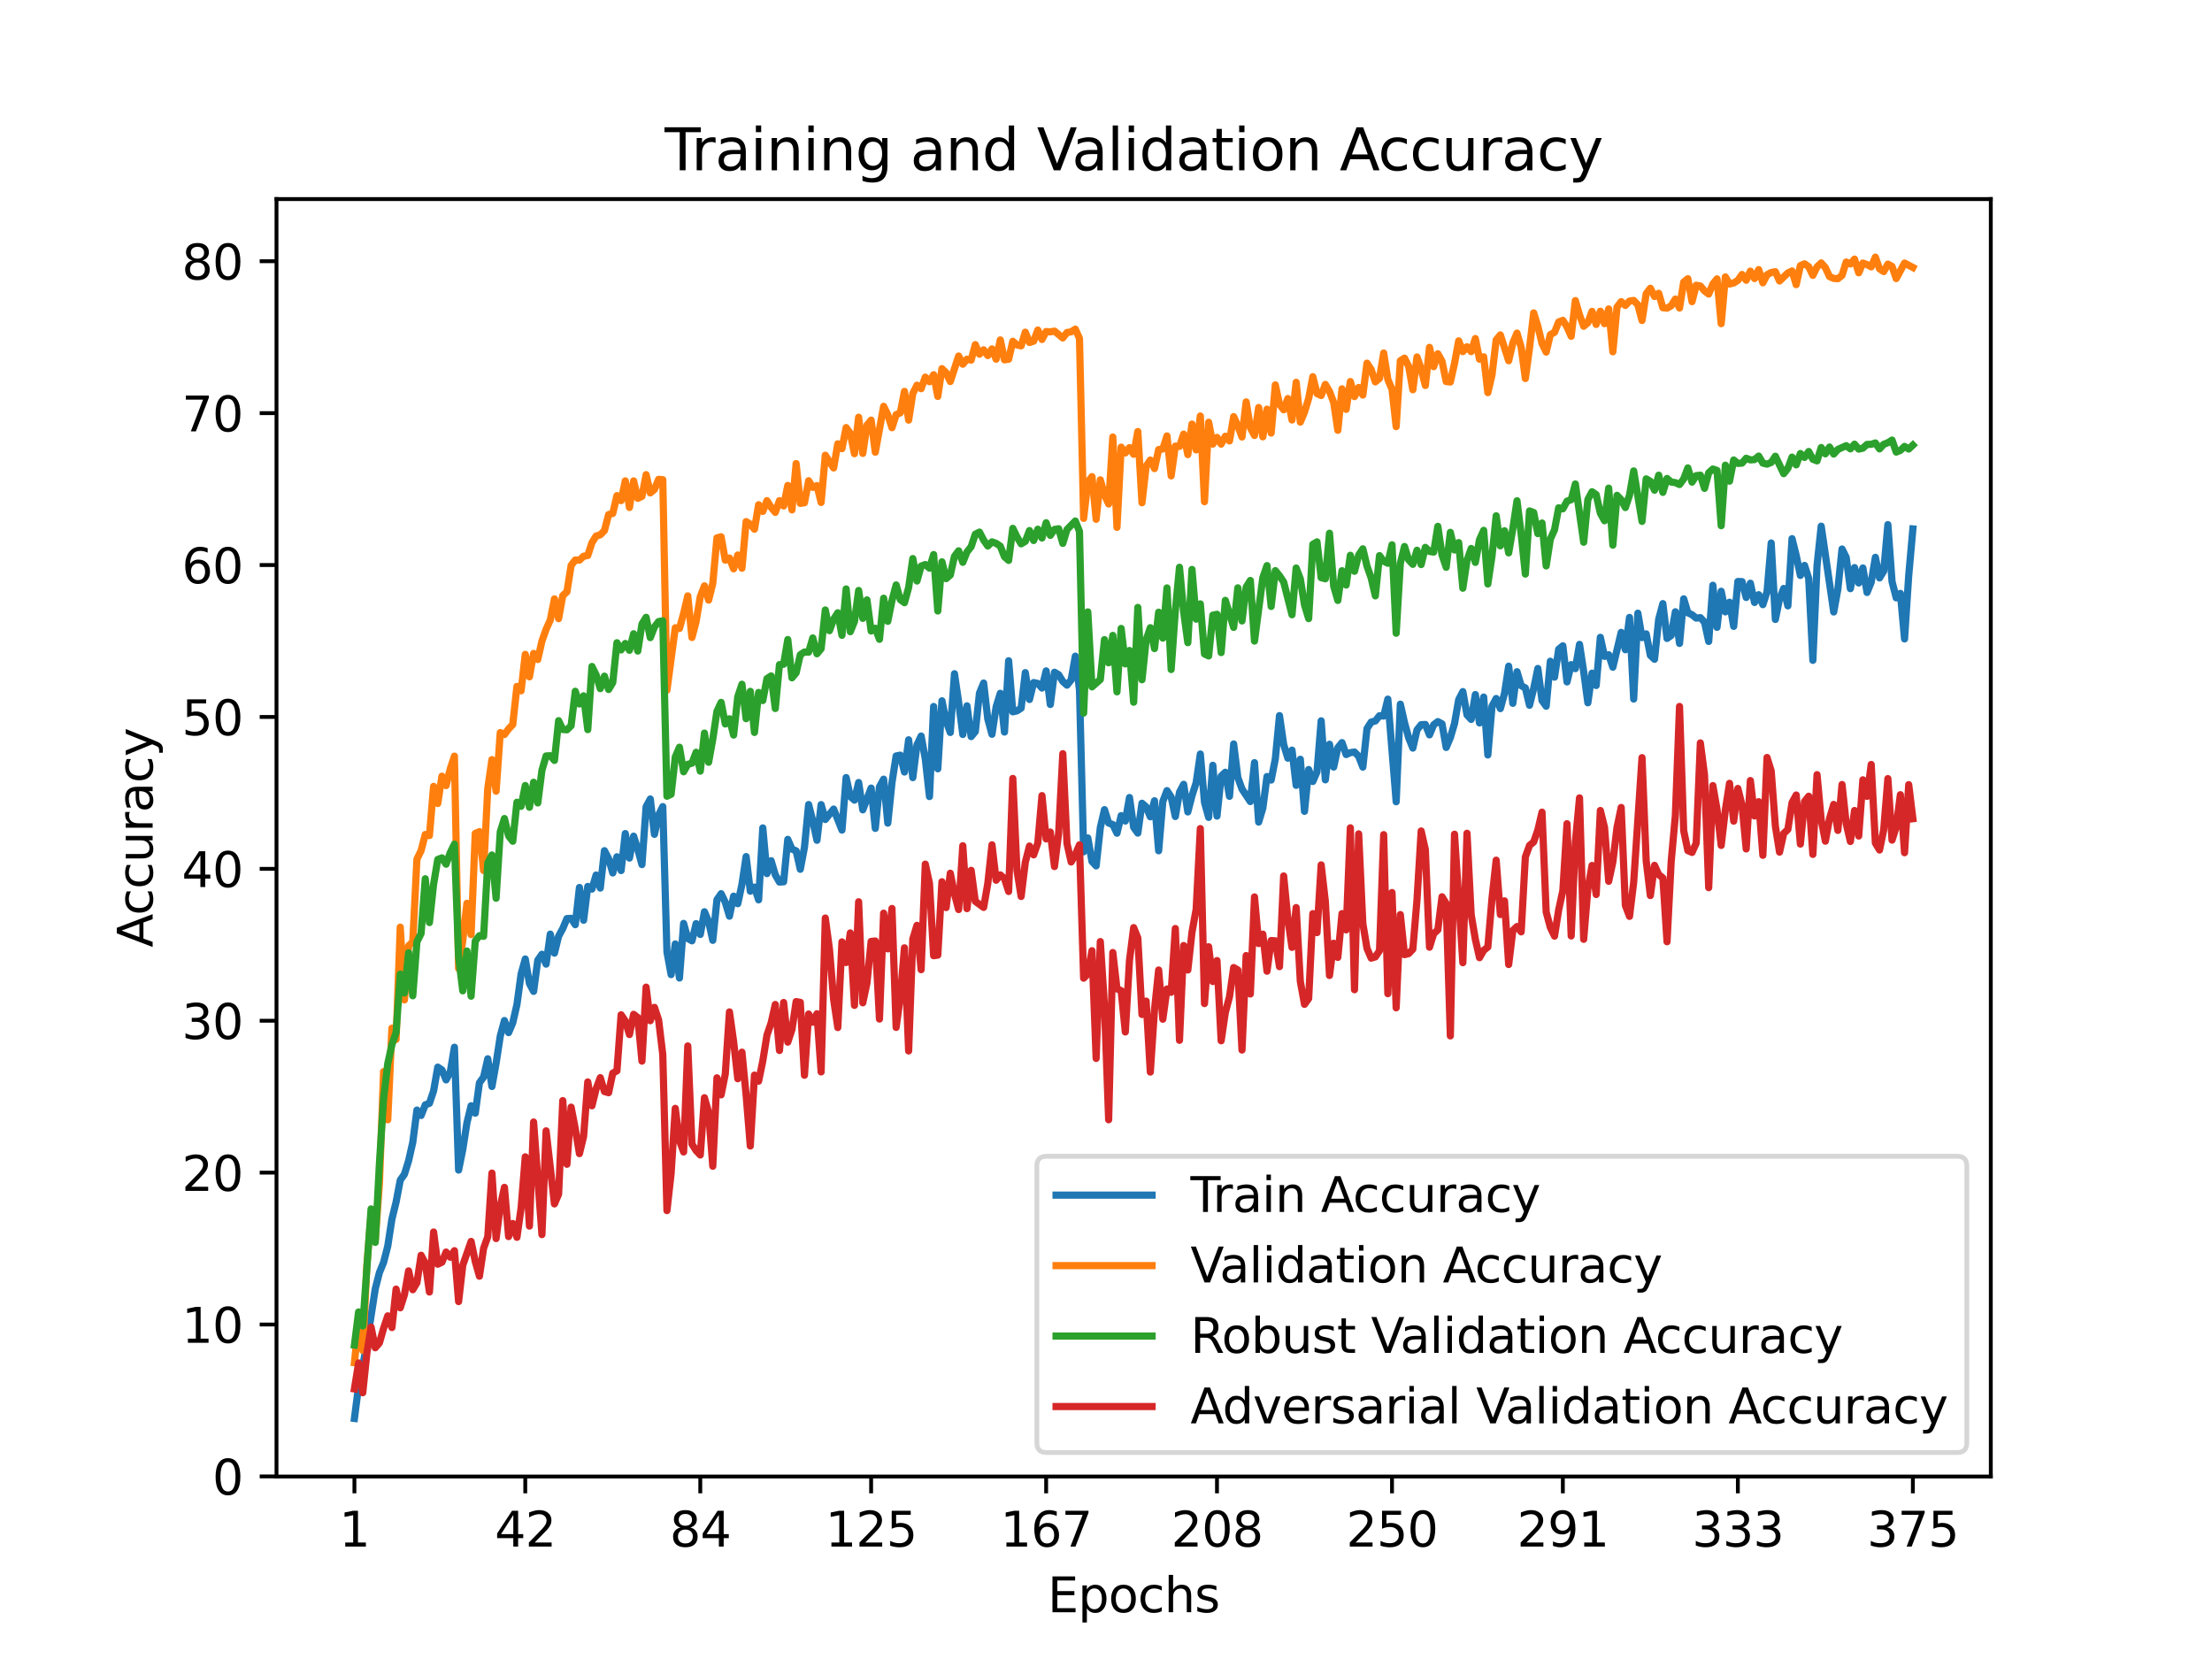 <?xml version="1.0" encoding="utf-8" standalone="no"?>
<!DOCTYPE svg PUBLIC "-//W3C//DTD SVG 1.1//EN"
  "http://www.w3.org/Graphics/SVG/1.1/DTD/svg11.dtd">
<svg height="345.6pt" version="1.1" viewBox="0 0 460.8 345.6" width="460.8pt" xmlns="http://www.w3.org/2000/svg" xmlns:xlink="http://www.w3.org/1999/xlink">
 <defs>
  <style type="text/css">*{stroke-linecap:butt;stroke-linejoin:round;}</style>
 </defs>
 <g id="figure_1">
  <g id="patch_1">
   <path d="M 0 345.6 
L 460.8 345.6 
L 460.8 0 
L 0 0 
z
" style="fill:#ffffff;"/>
  </g>
  <g id="axes_1">
   <g id="patch_2">
    <path d="M 57.6 307.584 
L 414.72 307.584 
L 414.72 41.472 
L 57.6 41.472 
z
" style="fill:#ffffff;"/>
   </g>
   <g id="matplotlib.axis_1">
    <g id="xtick_1">
     <g id="line2d_1">
      <defs>
       <path d="M 0 0 
L 0 3.5 
" id="m3a8f04e4c7" style="stroke:#000000;stroke-width:0.8;"/>
      </defs>
      <g>
       <use style="stroke:#000000;stroke-width:0.8;" x="73.833" xlink:href="#m3a8f04e4c7" y="307.584"/>
      </g>
     </g>
     <g id="text_1">
      <!-- 1 -->
      <g transform="translate(70.651 322.182)scale(0.1 -0.1)">
       <defs>
        <path d="M 794 531 
L 1825 531 
L 1825 4091 
L 703 3866 
L 703 4441 
L 1819 4666 
L 2450 4666 
L 2450 531 
L 3481 531 
L 3481 0 
L 794 0 
L 794 531 
z
" id="DejaVuSans-31" transform="scale(0.016)"/>
       </defs>
       <use xlink:href="#DejaVuSans-31"/>
      </g>
     </g>
    </g>
    <g id="xtick_2">
     <g id="line2d_2">
      <g>
       <use style="stroke:#000000;stroke-width:0.8;" x="109.423" xlink:href="#m3a8f04e4c7" y="307.584"/>
      </g>
     </g>
     <g id="text_2">
      <!-- 42 -->
      <g transform="translate(103.061 322.182)scale(0.1 -0.1)">
       <defs>
        <path d="M 2419 4116 
L 825 1625 
L 2419 1625 
L 2419 4116 
z
M 2253 4666 
L 3047 4666 
L 3047 1625 
L 3713 1625 
L 3713 1100 
L 3047 1100 
L 3047 0 
L 2419 0 
L 2419 1100 
L 313 1100 
L 313 1709 
L 2253 4666 
z
" id="DejaVuSans-34" transform="scale(0.016)"/>
        <path d="M 1228 531 
L 3431 531 
L 3431 0 
L 469 0 
L 469 531 
Q 828 903 1448 1529 
Q 2069 2156 2228 2338 
Q 2531 2678 2651 2914 
Q 2772 3150 2772 3378 
Q 2772 3750 2511 3984 
Q 2250 4219 1831 4219 
Q 1534 4219 1204 4116 
Q 875 4013 500 3803 
L 500 4441 
Q 881 4594 1212 4672 
Q 1544 4750 1819 4750 
Q 2544 4750 2975 4387 
Q 3406 4025 3406 3419 
Q 3406 3131 3298 2873 
Q 3191 2616 2906 2266 
Q 2828 2175 2409 1742 
Q 1991 1309 1228 531 
z
" id="DejaVuSans-32" transform="scale(0.016)"/>
       </defs>
       <use xlink:href="#DejaVuSans-34"/>
       <use x="63.623" xlink:href="#DejaVuSans-32"/>
      </g>
     </g>
    </g>
    <g id="xtick_3">
     <g id="line2d_3">
      <g>
       <use style="stroke:#000000;stroke-width:0.8;" x="145.882" xlink:href="#m3a8f04e4c7" y="307.584"/>
      </g>
     </g>
     <g id="text_3">
      <!-- 84 -->
      <g transform="translate(139.519 322.182)scale(0.1 -0.1)">
       <defs>
        <path d="M 2034 2216 
Q 1584 2216 1326 1975 
Q 1069 1734 1069 1313 
Q 1069 891 1326 650 
Q 1584 409 2034 409 
Q 2484 409 2743 651 
Q 3003 894 3003 1313 
Q 3003 1734 2745 1975 
Q 2488 2216 2034 2216 
z
M 1403 2484 
Q 997 2584 770 2862 
Q 544 3141 544 3541 
Q 544 4100 942 4425 
Q 1341 4750 2034 4750 
Q 2731 4750 3128 4425 
Q 3525 4100 3525 3541 
Q 3525 3141 3298 2862 
Q 3072 2584 2669 2484 
Q 3125 2378 3379 2068 
Q 3634 1759 3634 1313 
Q 3634 634 3220 271 
Q 2806 -91 2034 -91 
Q 1263 -91 848 271 
Q 434 634 434 1313 
Q 434 1759 690 2068 
Q 947 2378 1403 2484 
z
M 1172 3481 
Q 1172 3119 1398 2916 
Q 1625 2713 2034 2713 
Q 2441 2713 2670 2916 
Q 2900 3119 2900 3481 
Q 2900 3844 2670 4047 
Q 2441 4250 2034 4250 
Q 1625 4250 1398 4047 
Q 1172 3844 1172 3481 
z
" id="DejaVuSans-38" transform="scale(0.016)"/>
       </defs>
       <use xlink:href="#DejaVuSans-38"/>
       <use x="63.623" xlink:href="#DejaVuSans-34"/>
      </g>
     </g>
    </g>
    <g id="xtick_4">
     <g id="line2d_4">
      <g>
       <use style="stroke:#000000;stroke-width:0.8;" x="181.472" xlink:href="#m3a8f04e4c7" y="307.584"/>
      </g>
     </g>
     <g id="text_4">
      <!-- 125 -->
      <g transform="translate(171.928 322.182)scale(0.1 -0.1)">
       <defs>
        <path d="M 691 4666 
L 3169 4666 
L 3169 4134 
L 1269 4134 
L 1269 2991 
Q 1406 3038 1543 3061 
Q 1681 3084 1819 3084 
Q 2600 3084 3056 2656 
Q 3513 2228 3513 1497 
Q 3513 744 3044 326 
Q 2575 -91 1722 -91 
Q 1428 -91 1123 -41 
Q 819 9 494 109 
L 494 744 
Q 775 591 1075 516 
Q 1375 441 1709 441 
Q 2250 441 2565 725 
Q 2881 1009 2881 1497 
Q 2881 1984 2565 2268 
Q 2250 2553 1709 2553 
Q 1456 2553 1204 2497 
Q 953 2441 691 2322 
L 691 4666 
z
" id="DejaVuSans-35" transform="scale(0.016)"/>
       </defs>
       <use xlink:href="#DejaVuSans-31"/>
       <use x="63.623" xlink:href="#DejaVuSans-32"/>
       <use x="127.246" xlink:href="#DejaVuSans-35"/>
      </g>
     </g>
    </g>
    <g id="xtick_5">
     <g id="line2d_5">
      <g>
       <use style="stroke:#000000;stroke-width:0.8;" x="217.931" xlink:href="#m3a8f04e4c7" y="307.584"/>
      </g>
     </g>
     <g id="text_5">
      <!-- 167 -->
      <g transform="translate(208.387 322.182)scale(0.1 -0.1)">
       <defs>
        <path d="M 2113 2584 
Q 1688 2584 1439 2293 
Q 1191 2003 1191 1497 
Q 1191 994 1439 701 
Q 1688 409 2113 409 
Q 2538 409 2786 701 
Q 3034 994 3034 1497 
Q 3034 2003 2786 2293 
Q 2538 2584 2113 2584 
z
M 3366 4563 
L 3366 3988 
Q 3128 4100 2886 4159 
Q 2644 4219 2406 4219 
Q 1781 4219 1451 3797 
Q 1122 3375 1075 2522 
Q 1259 2794 1537 2939 
Q 1816 3084 2150 3084 
Q 2853 3084 3261 2657 
Q 3669 2231 3669 1497 
Q 3669 778 3244 343 
Q 2819 -91 2113 -91 
Q 1303 -91 875 529 
Q 447 1150 447 2328 
Q 447 3434 972 4092 
Q 1497 4750 2381 4750 
Q 2619 4750 2861 4703 
Q 3103 4656 3366 4563 
z
" id="DejaVuSans-36" transform="scale(0.016)"/>
        <path d="M 525 4666 
L 3525 4666 
L 3525 4397 
L 1831 0 
L 1172 0 
L 2766 4134 
L 525 4134 
L 525 4666 
z
" id="DejaVuSans-37" transform="scale(0.016)"/>
       </defs>
       <use xlink:href="#DejaVuSans-31"/>
       <use x="63.623" xlink:href="#DejaVuSans-36"/>
       <use x="127.246" xlink:href="#DejaVuSans-37"/>
      </g>
     </g>
    </g>
    <g id="xtick_6">
     <g id="line2d_6">
      <g>
       <use style="stroke:#000000;stroke-width:0.8;" x="253.521" xlink:href="#m3a8f04e4c7" y="307.584"/>
      </g>
     </g>
     <g id="text_6">
      <!-- 208 -->
      <g transform="translate(243.977 322.182)scale(0.1 -0.1)">
       <defs>
        <path d="M 2034 4250 
Q 1547 4250 1301 3770 
Q 1056 3291 1056 2328 
Q 1056 1369 1301 889 
Q 1547 409 2034 409 
Q 2525 409 2770 889 
Q 3016 1369 3016 2328 
Q 3016 3291 2770 3770 
Q 2525 4250 2034 4250 
z
M 2034 4750 
Q 2819 4750 3233 4129 
Q 3647 3509 3647 2328 
Q 3647 1150 3233 529 
Q 2819 -91 2034 -91 
Q 1250 -91 836 529 
Q 422 1150 422 2328 
Q 422 3509 836 4129 
Q 1250 4750 2034 4750 
z
" id="DejaVuSans-30" transform="scale(0.016)"/>
       </defs>
       <use xlink:href="#DejaVuSans-32"/>
       <use x="63.623" xlink:href="#DejaVuSans-30"/>
       <use x="127.246" xlink:href="#DejaVuSans-38"/>
      </g>
     </g>
    </g>
    <g id="xtick_7">
     <g id="line2d_7">
      <g>
       <use style="stroke:#000000;stroke-width:0.8;" x="289.98" xlink:href="#m3a8f04e4c7" y="307.584"/>
      </g>
     </g>
     <g id="text_7">
      <!-- 250 -->
      <g transform="translate(280.436 322.182)scale(0.1 -0.1)">
       <use xlink:href="#DejaVuSans-32"/>
       <use x="63.623" xlink:href="#DejaVuSans-35"/>
       <use x="127.246" xlink:href="#DejaVuSans-30"/>
      </g>
     </g>
    </g>
    <g id="xtick_8">
     <g id="line2d_8">
      <g>
       <use style="stroke:#000000;stroke-width:0.8;" x="325.57" xlink:href="#m3a8f04e4c7" y="307.584"/>
      </g>
     </g>
     <g id="text_8">
      <!-- 291 -->
      <g transform="translate(316.026 322.182)scale(0.1 -0.1)">
       <defs>
        <path d="M 703 97 
L 703 672 
Q 941 559 1184 500 
Q 1428 441 1663 441 
Q 2288 441 2617 861 
Q 2947 1281 2994 2138 
Q 2813 1869 2534 1725 
Q 2256 1581 1919 1581 
Q 1219 1581 811 2004 
Q 403 2428 403 3163 
Q 403 3881 828 4315 
Q 1253 4750 1959 4750 
Q 2769 4750 3195 4129 
Q 3622 3509 3622 2328 
Q 3622 1225 3098 567 
Q 2575 -91 1691 -91 
Q 1453 -91 1209 -44 
Q 966 3 703 97 
z
M 1959 2075 
Q 2384 2075 2632 2365 
Q 2881 2656 2881 3163 
Q 2881 3666 2632 3958 
Q 2384 4250 1959 4250 
Q 1534 4250 1286 3958 
Q 1038 3666 1038 3163 
Q 1038 2656 1286 2365 
Q 1534 2075 1959 2075 
z
" id="DejaVuSans-39" transform="scale(0.016)"/>
       </defs>
       <use xlink:href="#DejaVuSans-32"/>
       <use x="63.623" xlink:href="#DejaVuSans-39"/>
       <use x="127.246" xlink:href="#DejaVuSans-31"/>
      </g>
     </g>
    </g>
    <g id="xtick_9">
     <g id="line2d_9">
      <g>
       <use style="stroke:#000000;stroke-width:0.8;" x="362.029" xlink:href="#m3a8f04e4c7" y="307.584"/>
      </g>
     </g>
     <g id="text_9">
      <!-- 333 -->
      <g transform="translate(352.485 322.182)scale(0.1 -0.1)">
       <defs>
        <path d="M 2597 2516 
Q 3050 2419 3304 2112 
Q 3559 1806 3559 1356 
Q 3559 666 3084 287 
Q 2609 -91 1734 -91 
Q 1441 -91 1130 -33 
Q 819 25 488 141 
L 488 750 
Q 750 597 1062 519 
Q 1375 441 1716 441 
Q 2309 441 2620 675 
Q 2931 909 2931 1356 
Q 2931 1769 2642 2001 
Q 2353 2234 1838 2234 
L 1294 2234 
L 1294 2753 
L 1863 2753 
Q 2328 2753 2575 2939 
Q 2822 3125 2822 3475 
Q 2822 3834 2567 4026 
Q 2313 4219 1838 4219 
Q 1578 4219 1281 4162 
Q 984 4106 628 3988 
L 628 4550 
Q 988 4650 1302 4700 
Q 1616 4750 1894 4750 
Q 2613 4750 3031 4423 
Q 3450 4097 3450 3541 
Q 3450 3153 3228 2886 
Q 3006 2619 2597 2516 
z
" id="DejaVuSans-33" transform="scale(0.016)"/>
       </defs>
       <use xlink:href="#DejaVuSans-33"/>
       <use x="63.623" xlink:href="#DejaVuSans-33"/>
       <use x="127.246" xlink:href="#DejaVuSans-33"/>
      </g>
     </g>
    </g>
    <g id="xtick_10">
     <g id="line2d_10">
      <g>
       <use style="stroke:#000000;stroke-width:0.8;" x="398.487" xlink:href="#m3a8f04e4c7" y="307.584"/>
      </g>
     </g>
     <g id="text_10">
      <!-- 375 -->
      <g transform="translate(388.944 322.182)scale(0.1 -0.1)">
       <use xlink:href="#DejaVuSans-33"/>
       <use x="63.623" xlink:href="#DejaVuSans-37"/>
       <use x="127.246" xlink:href="#DejaVuSans-35"/>
      </g>
     </g>
    </g>
    <g id="text_11">
     <!-- Epochs -->
     <g transform="translate(218.244 335.861)scale(0.1 -0.1)">
      <defs>
       <path d="M 628 4666 
L 3578 4666 
L 3578 4134 
L 1259 4134 
L 1259 2753 
L 3481 2753 
L 3481 2222 
L 1259 2222 
L 1259 531 
L 3634 531 
L 3634 0 
L 628 0 
L 628 4666 
z
" id="DejaVuSans-45" transform="scale(0.016)"/>
       <path d="M 1159 525 
L 1159 -1331 
L 581 -1331 
L 581 3500 
L 1159 3500 
L 1159 2969 
Q 1341 3281 1617 3432 
Q 1894 3584 2278 3584 
Q 2916 3584 3314 3078 
Q 3713 2572 3713 1747 
Q 3713 922 3314 415 
Q 2916 -91 2278 -91 
Q 1894 -91 1617 61 
Q 1341 213 1159 525 
z
M 3116 1747 
Q 3116 2381 2855 2742 
Q 2594 3103 2138 3103 
Q 1681 3103 1420 2742 
Q 1159 2381 1159 1747 
Q 1159 1113 1420 752 
Q 1681 391 2138 391 
Q 2594 391 2855 752 
Q 3116 1113 3116 1747 
z
" id="DejaVuSans-70" transform="scale(0.016)"/>
       <path d="M 1959 3097 
Q 1497 3097 1228 2736 
Q 959 2375 959 1747 
Q 959 1119 1226 758 
Q 1494 397 1959 397 
Q 2419 397 2687 759 
Q 2956 1122 2956 1747 
Q 2956 2369 2687 2733 
Q 2419 3097 1959 3097 
z
M 1959 3584 
Q 2709 3584 3137 3096 
Q 3566 2609 3566 1747 
Q 3566 888 3137 398 
Q 2709 -91 1959 -91 
Q 1206 -91 779 398 
Q 353 888 353 1747 
Q 353 2609 779 3096 
Q 1206 3584 1959 3584 
z
" id="DejaVuSans-6f" transform="scale(0.016)"/>
       <path d="M 3122 3366 
L 3122 2828 
Q 2878 2963 2633 3030 
Q 2388 3097 2138 3097 
Q 1578 3097 1268 2742 
Q 959 2388 959 1747 
Q 959 1106 1268 751 
Q 1578 397 2138 397 
Q 2388 397 2633 464 
Q 2878 531 3122 666 
L 3122 134 
Q 2881 22 2623 -34 
Q 2366 -91 2075 -91 
Q 1284 -91 818 406 
Q 353 903 353 1747 
Q 353 2603 823 3093 
Q 1294 3584 2113 3584 
Q 2378 3584 2631 3529 
Q 2884 3475 3122 3366 
z
" id="DejaVuSans-63" transform="scale(0.016)"/>
       <path d="M 3513 2113 
L 3513 0 
L 2938 0 
L 2938 2094 
Q 2938 2591 2744 2837 
Q 2550 3084 2163 3084 
Q 1697 3084 1428 2787 
Q 1159 2491 1159 1978 
L 1159 0 
L 581 0 
L 581 4863 
L 1159 4863 
L 1159 2956 
Q 1366 3272 1645 3428 
Q 1925 3584 2291 3584 
Q 2894 3584 3203 3211 
Q 3513 2838 3513 2113 
z
" id="DejaVuSans-68" transform="scale(0.016)"/>
       <path d="M 2834 3397 
L 2834 2853 
Q 2591 2978 2328 3040 
Q 2066 3103 1784 3103 
Q 1356 3103 1142 2972 
Q 928 2841 928 2578 
Q 928 2378 1081 2264 
Q 1234 2150 1697 2047 
L 1894 2003 
Q 2506 1872 2764 1633 
Q 3022 1394 3022 966 
Q 3022 478 2636 193 
Q 2250 -91 1575 -91 
Q 1294 -91 989 -36 
Q 684 19 347 128 
L 347 722 
Q 666 556 975 473 
Q 1284 391 1588 391 
Q 1994 391 2212 530 
Q 2431 669 2431 922 
Q 2431 1156 2273 1281 
Q 2116 1406 1581 1522 
L 1381 1569 
Q 847 1681 609 1914 
Q 372 2147 372 2553 
Q 372 3047 722 3315 
Q 1072 3584 1716 3584 
Q 2034 3584 2315 3537 
Q 2597 3491 2834 3397 
z
" id="DejaVuSans-73" transform="scale(0.016)"/>
      </defs>
      <use xlink:href="#DejaVuSans-45"/>
      <use x="63.184" xlink:href="#DejaVuSans-70"/>
      <use x="126.66" xlink:href="#DejaVuSans-6f"/>
      <use x="187.842" xlink:href="#DejaVuSans-63"/>
      <use x="242.822" xlink:href="#DejaVuSans-68"/>
      <use x="306.201" xlink:href="#DejaVuSans-73"/>
     </g>
    </g>
   </g>
   <g id="matplotlib.axis_2">
    <g id="ytick_1">
     <g id="line2d_11">
      <defs>
       <path d="M 0 0 
L -3.5 0 
" id="m69805b0890" style="stroke:#000000;stroke-width:0.8;"/>
      </defs>
      <g>
       <use style="stroke:#000000;stroke-width:0.8;" x="57.6" xlink:href="#m69805b0890" y="307.563"/>
      </g>
     </g>
     <g id="text_12">
      <!-- 0 -->
      <g transform="translate(44.237 311.362)scale(0.1 -0.1)">
       <use xlink:href="#DejaVuSans-30"/>
      </g>
     </g>
    </g>
    <g id="ytick_2">
     <g id="line2d_12">
      <g>
       <use style="stroke:#000000;stroke-width:0.8;" x="57.6" xlink:href="#m69805b0890" y="275.92"/>
      </g>
     </g>
     <g id="text_13">
      <!-- 10 -->
      <g transform="translate(37.875 279.719)scale(0.1 -0.1)">
       <use xlink:href="#DejaVuSans-31"/>
       <use x="63.623" xlink:href="#DejaVuSans-30"/>
      </g>
     </g>
    </g>
    <g id="ytick_3">
     <g id="line2d_13">
      <g>
       <use style="stroke:#000000;stroke-width:0.8;" x="57.6" xlink:href="#m69805b0890" y="244.278"/>
      </g>
     </g>
     <g id="text_14">
      <!-- 20 -->
      <g transform="translate(37.875 248.077)scale(0.1 -0.1)">
       <use xlink:href="#DejaVuSans-32"/>
       <use x="63.623" xlink:href="#DejaVuSans-30"/>
      </g>
     </g>
    </g>
    <g id="ytick_4">
     <g id="line2d_14">
      <g>
       <use style="stroke:#000000;stroke-width:0.8;" x="57.6" xlink:href="#m69805b0890" y="212.635"/>
      </g>
     </g>
     <g id="text_15">
      <!-- 30 -->
      <g transform="translate(37.875 216.434)scale(0.1 -0.1)">
       <use xlink:href="#DejaVuSans-33"/>
       <use x="63.623" xlink:href="#DejaVuSans-30"/>
      </g>
     </g>
    </g>
    <g id="ytick_5">
     <g id="line2d_15">
      <g>
       <use style="stroke:#000000;stroke-width:0.8;" x="57.6" xlink:href="#m69805b0890" y="180.993"/>
      </g>
     </g>
     <g id="text_16">
      <!-- 40 -->
      <g transform="translate(37.875 184.792)scale(0.1 -0.1)">
       <use xlink:href="#DejaVuSans-34"/>
       <use x="63.623" xlink:href="#DejaVuSans-30"/>
      </g>
     </g>
    </g>
    <g id="ytick_6">
     <g id="line2d_16">
      <g>
       <use style="stroke:#000000;stroke-width:0.8;" x="57.6" xlink:href="#m69805b0890" y="149.35"/>
      </g>
     </g>
     <g id="text_17">
      <!-- 50 -->
      <g transform="translate(37.875 153.149)scale(0.1 -0.1)">
       <use xlink:href="#DejaVuSans-35"/>
       <use x="63.623" xlink:href="#DejaVuSans-30"/>
      </g>
     </g>
    </g>
    <g id="ytick_7">
     <g id="line2d_17">
      <g>
       <use style="stroke:#000000;stroke-width:0.8;" x="57.6" xlink:href="#m69805b0890" y="117.707"/>
      </g>
     </g>
     <g id="text_18">
      <!-- 60 -->
      <g transform="translate(37.875 121.507)scale(0.1 -0.1)">
       <use xlink:href="#DejaVuSans-36"/>
       <use x="63.623" xlink:href="#DejaVuSans-30"/>
      </g>
     </g>
    </g>
    <g id="ytick_8">
     <g id="line2d_18">
      <g>
       <use style="stroke:#000000;stroke-width:0.8;" x="57.6" xlink:href="#m69805b0890" y="86.065"/>
      </g>
     </g>
     <g id="text_19">
      <!-- 70 -->
      <g transform="translate(37.875 89.864)scale(0.1 -0.1)">
       <use xlink:href="#DejaVuSans-37"/>
       <use x="63.623" xlink:href="#DejaVuSans-30"/>
      </g>
     </g>
    </g>
    <g id="ytick_9">
     <g id="line2d_19">
      <g>
       <use style="stroke:#000000;stroke-width:0.8;" x="57.6" xlink:href="#m69805b0890" y="54.422"/>
      </g>
     </g>
     <g id="text_20">
      <!-- 80 -->
      <g transform="translate(37.875 58.222)scale(0.1 -0.1)">
       <use xlink:href="#DejaVuSans-38"/>
       <use x="63.623" xlink:href="#DejaVuSans-30"/>
      </g>
     </g>
    </g>
    <g id="text_21">
     <!-- Accuracy -->
     <g transform="translate(31.795 197.356)rotate(-90)scale(0.1 -0.1)">
      <defs>
       <path d="M 2188 4044 
L 1331 1722 
L 3047 1722 
L 2188 4044 
z
M 1831 4666 
L 2547 4666 
L 4325 0 
L 3669 0 
L 3244 1197 
L 1141 1197 
L 716 0 
L 50 0 
L 1831 4666 
z
" id="DejaVuSans-41" transform="scale(0.016)"/>
       <path d="M 544 1381 
L 544 3500 
L 1119 3500 
L 1119 1403 
Q 1119 906 1312 657 
Q 1506 409 1894 409 
Q 2359 409 2629 706 
Q 2900 1003 2900 1516 
L 2900 3500 
L 3475 3500 
L 3475 0 
L 2900 0 
L 2900 538 
Q 2691 219 2414 64 
Q 2138 -91 1772 -91 
Q 1169 -91 856 284 
Q 544 659 544 1381 
z
M 1991 3584 
L 1991 3584 
z
" id="DejaVuSans-75" transform="scale(0.016)"/>
       <path d="M 2631 2963 
Q 2534 3019 2420 3045 
Q 2306 3072 2169 3072 
Q 1681 3072 1420 2755 
Q 1159 2438 1159 1844 
L 1159 0 
L 581 0 
L 581 3500 
L 1159 3500 
L 1159 2956 
Q 1341 3275 1631 3429 
Q 1922 3584 2338 3584 
Q 2397 3584 2469 3576 
Q 2541 3569 2628 3553 
L 2631 2963 
z
" id="DejaVuSans-72" transform="scale(0.016)"/>
       <path d="M 2194 1759 
Q 1497 1759 1228 1600 
Q 959 1441 959 1056 
Q 959 750 1161 570 
Q 1363 391 1709 391 
Q 2188 391 2477 730 
Q 2766 1069 2766 1631 
L 2766 1759 
L 2194 1759 
z
M 3341 1997 
L 3341 0 
L 2766 0 
L 2766 531 
Q 2569 213 2275 61 
Q 1981 -91 1556 -91 
Q 1019 -91 701 211 
Q 384 513 384 1019 
Q 384 1609 779 1909 
Q 1175 2209 1959 2209 
L 2766 2209 
L 2766 2266 
Q 2766 2663 2505 2880 
Q 2244 3097 1772 3097 
Q 1472 3097 1187 3025 
Q 903 2953 641 2809 
L 641 3341 
Q 956 3463 1253 3523 
Q 1550 3584 1831 3584 
Q 2591 3584 2966 3190 
Q 3341 2797 3341 1997 
z
" id="DejaVuSans-61" transform="scale(0.016)"/>
       <path d="M 2059 -325 
Q 1816 -950 1584 -1140 
Q 1353 -1331 966 -1331 
L 506 -1331 
L 506 -850 
L 844 -850 
Q 1081 -850 1212 -737 
Q 1344 -625 1503 -206 
L 1606 56 
L 191 3500 
L 800 3500 
L 1894 763 
L 2988 3500 
L 3597 3500 
L 2059 -325 
z
" id="DejaVuSans-79" transform="scale(0.016)"/>
      </defs>
      <use xlink:href="#DejaVuSans-41"/>
      <use x="66.658" xlink:href="#DejaVuSans-63"/>
      <use x="121.639" xlink:href="#DejaVuSans-63"/>
      <use x="176.619" xlink:href="#DejaVuSans-75"/>
      <use x="239.998" xlink:href="#DejaVuSans-72"/>
      <use x="281.111" xlink:href="#DejaVuSans-61"/>
      <use x="342.391" xlink:href="#DejaVuSans-63"/>
      <use x="397.371" xlink:href="#DejaVuSans-79"/>
     </g>
    </g>
   </g>
   <g id="line2d_20">
    <path clip-path="url(#p80bf26cad8)" d="M 73.833 295.488 
L 74.701 288.723 
L 75.569 284.616 
L 76.437 279.743 
L 78.173 268.497 
L 79.041 265.105 
L 79.909 262.972 
L 80.777 259.593 
L 81.645 253.948 
L 82.513 250.41 
L 83.381 245.835 
L 84.249 244.619 
L 85.118 241.81 
L 85.986 237.981 
L 86.854 231.247 
L 87.722 232.374 
L 88.59 230.159 
L 89.458 229.842 
L 90.326 227.248 
L 91.194 222.299 
L 92.062 222.881 
L 92.93 224.963 
L 93.798 223.305 
L 94.666 218.154 
L 95.534 243.746 
L 96.402 239.474 
L 97.27 233.912 
L 98.138 230.349 
L 99.006 231.893 
L 99.875 225.564 
L 100.743 224.375 
L 101.611 220.565 
L 102.479 226.336 
L 103.347 221.482 
L 104.215 215.825 
L 105.083 212.597 
L 105.951 215.116 
L 106.819 213.059 
L 107.687 209.281 
L 108.555 202.896 
L 109.423 199.776 
L 110.291 204.883 
L 111.159 206.522 
L 112.027 200.041 
L 112.895 198.788 
L 113.763 200.845 
L 114.632 194.593 
L 115.5 198.554 
L 116.368 195.023 
L 117.236 193.434 
L 118.104 191.352 
L 118.972 191.308 
L 119.84 192.631 
L 120.708 184.878 
L 121.576 191.7 
L 122.444 184.657 
L 123.312 185.214 
L 124.18 182.284 
L 125.048 184.999 
L 125.916 177.214 
L 126.784 178.879 
L 127.652 181.853 
L 128.521 178.48 
L 129.389 181.353 
L 130.257 173.645 
L 131.125 178.752 
L 131.993 174.189 
L 132.861 176.93 
L 133.729 180.107 
L 134.597 168.051 
L 135.465 166.443 
L 136.333 173.803 
L 137.201 169.772 
L 138.069 168.032 
L 138.937 198.295 
L 139.805 203.028 
L 140.673 196.637 
L 141.541 203.737 
L 142.409 192.365 
L 143.278 195.498 
L 144.146 195.991 
L 145.014 192.409 
L 145.882 194.662 
L 146.75 189.935 
L 147.618 191.998 
L 148.486 195.89 
L 149.354 187.435 
L 150.222 186.176 
L 151.09 187.967 
L 151.958 190.859 
L 152.826 186.688 
L 153.694 188.258 
L 154.562 184.214 
L 155.43 178.442 
L 156.298 185.65 
L 157.167 184.802 
L 158.035 187.454 
L 158.903 172.468 
L 159.771 181.986 
L 160.639 179.303 
L 161.507 182.233 
L 162.375 183.752 
L 163.243 183.695 
L 164.111 174.86 
L 164.979 176.885 
L 165.847 177.252 
L 166.715 181.088 
L 167.583 176.499 
L 168.451 167.601 
L 169.319 171.025 
L 170.187 175.05 
L 171.055 167.62 
L 171.924 170.715 
L 173.66 168.544 
L 175.396 172.924 
L 176.264 161.982 
L 177.132 165.924 
L 178 166.684 
L 178.868 163.013 
L 179.736 168.709 
L 181.472 164.171 
L 182.34 172.569 
L 183.208 163.899 
L 184.076 162.317 
L 184.944 171.468 
L 185.813 163.026 
L 186.681 157.482 
L 187.549 157.311 
L 188.417 160.824 
L 189.285 154.115 
L 190.153 161.994 
L 191.021 155.16 
L 191.889 153.331 
L 192.757 158.115 
L 193.625 165.937 
L 194.493 147.173 
L 195.361 160.153 
L 196.229 145.99 
L 197.097 150.23 
L 197.965 152.59 
L 198.833 140.351 
L 199.701 146.268 
L 200.57 153.002 
L 201.438 147.04 
L 202.306 153.445 
L 203.174 152.4 
L 204.042 144.382 
L 204.91 142.287 
L 205.778 149.78 
L 206.646 152.964 
L 207.514 147.243 
L 208.382 144.426 
L 209.25 152.502 
L 210.118 137.649 
L 210.986 148.287 
L 211.854 148.084 
L 212.722 147.515 
L 213.59 140.123 
L 214.458 145.717 
L 215.327 142.192 
L 216.195 142.376 
L 217.063 143.332 
L 217.931 139.762 
L 218.799 146.755 
L 219.667 140.041 
L 220.535 140.56 
L 221.403 141.958 
L 222.271 142.73 
L 223.139 141.636 
L 224.007 136.693 
L 224.875 143.699 
L 225.743 177.442 
L 226.611 174.563 
L 227.479 179.455 
L 228.347 180.379 
L 229.216 172.405 
L 230.084 168.665 
L 230.952 171.456 
L 231.82 171.772 
L 232.688 173.576 
L 233.556 169.918 
L 234.424 171.038 
L 235.292 166.14 
L 236.16 172.335 
L 237.028 173.55 
L 237.896 167.329 
L 238.764 168.095 
L 239.632 170.152 
L 240.5 166.817 
L 241.368 177.233 
L 242.236 166.962 
L 243.104 164.703 
L 243.973 166.019 
L 244.841 170.089 
L 245.709 165.032 
L 246.577 163.387 
L 247.445 169.139 
L 248.313 165.76 
L 249.181 163.045 
L 250.049 157.077 
L 250.917 167.146 
L 251.785 170.278 
L 252.653 159.425 
L 253.521 170.006 
L 254.389 161.691 
L 255.257 160.874 
L 256.125 165.886 
L 256.993 154.982 
L 257.862 161.963 
L 258.73 164.368 
L 260.466 166.981 
L 261.334 158.874 
L 262.202 171.253 
L 263.07 168.367 
L 263.938 161.767 
L 264.806 162.501 
L 265.674 158.077 
L 266.542 149.078 
L 267.41 155.09 
L 268.278 157.938 
L 269.146 156.267 
L 270.014 163.602 
L 270.882 158.172 
L 271.75 169.013 
L 272.619 160.305 
L 273.487 162.792 
L 274.355 160.786 
L 275.223 150.166 
L 276.091 162.456 
L 276.959 155.039 
L 277.827 159.792 
L 278.695 155.761 
L 279.563 154.698 
L 280.431 157.185 
L 281.299 156.792 
L 282.167 156.659 
L 283.035 157.545 
L 283.903 159.805 
L 284.771 151.78 
L 285.639 150.42 
L 286.507 150.192 
L 287.376 149.097 
L 288.244 149.173 
L 289.112 145.642 
L 290.848 167.019 
L 291.716 146.692 
L 292.584 150.533 
L 293.452 153.698 
L 294.32 155.843 
L 295.188 152.052 
L 296.056 150.964 
L 296.924 150.919 
L 297.792 153.084 
L 298.66 150.983 
L 299.528 150.325 
L 300.396 150.787 
L 301.265 155.71 
L 302.133 153.666 
L 303.001 150.736 
L 303.869 145.749 
L 304.737 144.078 
L 305.605 148.932 
L 306.473 149.869 
L 307.341 144.692 
L 308.209 150.603 
L 309.077 145.211 
L 309.945 157.273 
L 310.813 147.11 
L 311.681 145.509 
L 312.549 147.616 
L 313.417 144.452 
L 314.285 138.781 
L 315.153 146.515 
L 316.022 139.927 
L 316.89 142.838 
L 317.758 143.313 
L 318.626 146.92 
L 319.494 143.427 
L 320.362 139.256 
L 321.23 145.933 
L 322.098 147.122 
L 322.966 137.75 
L 323.834 141.06 
L 324.702 135.25 
L 325.57 134.535 
L 326.438 142.053 
L 327.306 138.452 
L 328.174 139.294 
L 329.042 134.238 
L 329.911 139.908 
L 330.779 146.407 
L 331.647 140.237 
L 332.515 142.8 
L 333.383 132.769 
L 334.251 136.737 
L 335.119 136.396 
L 335.987 138.99 
L 337.723 131.738 
L 338.591 135.351 
L 339.459 128.624 
L 340.327 145.623 
L 341.195 127.738 
L 342.063 132.826 
L 342.931 132.048 
L 343.799 136.516 
L 344.668 137.339 
L 345.536 128.991 
L 346.404 125.745 
L 347.272 132.997 
L 348.14 132.377 
L 349.008 127.441 
L 349.876 134.035 
L 350.744 124.751 
L 351.612 127.65 
L 352.48 128.061 
L 353.348 128.763 
L 354.216 128.668 
L 355.084 129.605 
L 355.952 133.624 
L 356.82 121.922 
L 357.688 130.687 
L 358.557 123.175 
L 359.425 127.466 
L 360.293 125.454 
L 361.161 130.485 
L 362.029 121.138 
L 362.897 121.163 
L 363.765 124.466 
L 364.633 121.498 
L 365.501 125.504 
L 366.369 123.89 
L 367.237 125.96 
L 368.105 123.27 
L 368.973 113.113 
L 369.841 129.042 
L 370.709 124.764 
L 371.577 122.587 
L 372.445 126.213 
L 373.314 112.214 
L 374.182 115.708 
L 375.05 119.872 
L 375.918 117.79 
L 376.786 120.498 
L 377.654 137.56 
L 378.522 117.777 
L 379.39 109.613 
L 381.994 127.485 
L 382.862 122.732 
L 383.73 114.366 
L 384.598 116.125 
L 385.466 122.631 
L 386.334 118.239 
L 387.202 121.448 
L 388.071 118.321 
L 388.939 123.422 
L 389.807 121.289 
L 390.675 116.1 
L 391.543 120.391 
L 392.411 118.967 
L 393.279 109.284 
L 394.147 121.163 
L 395.015 124.542 
L 395.883 123.618 
L 396.751 133.098 
L 397.619 119.916 
L 398.487 110.183 
L 398.487 110.183 
" style="fill:none;stroke:#1f77b4;stroke-linecap:square;stroke-width:1.5;"/>
   </g>
   <g id="line2d_21">
    <path clip-path="url(#p80bf26cad8)" d="M 73.833 283.863 
L 74.701 275.572 
L 75.569 281.331 
L 76.437 263.39 
L 77.305 252.916 
L 78.173 258.264 
L 79.041 246.524 
L 79.909 223.235 
L 80.777 233.266 
L 81.645 214.186 
L 82.513 216.527 
L 83.381 193.143 
L 84.249 208.3 
L 85.118 197.035 
L 85.986 196.213 
L 86.854 178.967 
L 87.722 177.195 
L 88.59 173.841 
L 89.458 174.063 
L 90.326 163.811 
L 91.194 167.386 
L 92.062 161.691 
L 92.93 163.652 
L 93.798 160.172 
L 94.666 157.514 
L 95.534 201.75 
L 96.402 195.96 
L 97.27 188.175 
L 98.138 194.694 
L 99.006 173.62 
L 99.875 173.24 
L 100.743 181.341 
L 101.611 164.254 
L 102.479 158.242 
L 103.347 164.823 
L 104.215 152.609 
L 105.083 153.021 
L 105.951 151.85 
L 106.819 150.932 
L 107.687 142.99 
L 108.555 143.907 
L 109.423 136.313 
L 110.291 140.996 
L 111.159 136.123 
L 112.027 137.389 
L 112.895 133.56 
L 113.763 131.092 
L 114.632 129.162 
L 115.5 124.764 
L 116.368 128.877 
L 117.236 124.068 
L 118.104 123.277 
L 118.972 117.802 
L 119.84 116.663 
L 120.708 116.695 
L 121.576 115.872 
L 122.444 115.714 
L 123.312 113.056 
L 124.18 111.664 
L 125.048 111.411 
L 125.916 110.525 
L 126.784 107.202 
L 127.652 106.949 
L 128.521 103.247 
L 129.389 104.291 
L 130.257 100.177 
L 131.125 105.715 
L 131.993 100.177 
L 132.861 103.816 
L 133.729 103.405 
L 134.597 98.88 
L 135.465 102.677 
L 136.333 101.949 
L 137.201 99.861 
L 138.069 99.924 
L 138.937 143.781 
L 140.673 130.776 
L 141.541 130.934 
L 142.409 127.801 
L 143.278 124.131 
L 144.146 132.801 
L 145.014 129.478 
L 145.882 124.289 
L 146.75 122.042 
L 147.618 125.017 
L 148.486 121.536 
L 149.354 112.043 
L 150.222 111.822 
L 151.09 116.695 
L 151.958 116.252 
L 152.826 118.499 
L 153.694 115.619 
L 154.562 118.372 
L 155.43 108.658 
L 156.298 109.196 
L 157.167 110.24 
L 158.035 105.145 
L 158.903 106.538 
L 159.771 104.291 
L 160.639 105.683 
L 161.507 106.727 
L 162.375 104.291 
L 163.243 105.399 
L 164.111 101.127 
L 164.979 106.221 
L 165.847 96.57 
L 166.715 104.861 
L 167.583 104.734 
L 168.451 100.146 
L 169.319 101.538 
L 170.187 101.158 
L 171.055 104.671 
L 171.924 94.83 
L 173.66 97.488 
L 174.528 92.457 
L 175.396 93.469 
L 176.264 89.071 
L 177.132 90.273 
L 178 94.513 
L 178.868 86.919 
L 179.736 94.45 
L 180.604 88.565 
L 181.472 87.52 
L 182.34 94.197 
L 184.076 84.641 
L 184.944 86.413 
L 185.813 89.103 
L 186.681 86.381 
L 187.549 86.002 
L 188.417 81.54 
L 189.285 87.52 
L 190.153 81.983 
L 191.021 80.243 
L 191.889 80.97 
L 192.757 78.566 
L 193.625 79.515 
L 194.493 78.059 
L 195.361 82.584 
L 196.229 76.794 
L 197.097 77.648 
L 197.965 79.483 
L 199.701 74.167 
L 200.57 75.876 
L 201.438 74.832 
L 202.306 75.022 
L 203.174 71.794 
L 204.042 73.788 
L 204.91 72.87 
L 205.778 74.072 
L 206.646 72.68 
L 207.514 74.832 
L 208.382 70.813 
L 209.25 74.958 
L 210.118 74.832 
L 210.986 71.098 
L 211.854 71.857 
L 212.722 72.047 
L 213.59 69.199 
L 214.458 71.351 
L 215.327 71.066 
L 216.195 68.756 
L 217.063 70.718 
L 217.931 69.073 
L 218.799 69.136 
L 219.667 68.978 
L 221.403 70.402 
L 222.271 69.263 
L 223.139 69.136 
L 224.007 68.567 
L 224.875 70.497 
L 225.743 107.993 
L 226.611 100.399 
L 227.479 99.291 
L 228.347 108.183 
L 229.216 99.956 
L 230.084 103.089 
L 230.952 104.987 
L 231.82 91.033 
L 232.688 109.86 
L 233.556 93.153 
L 234.424 94.355 
L 235.292 93.248 
L 236.16 94.64 
L 237.028 89.894 
L 237.896 104.734 
L 238.764 97.108 
L 239.632 95.842 
L 240.5 97.614 
L 241.368 93.659 
L 242.236 93.533 
L 243.104 90.811 
L 243.973 99.133 
L 244.841 92.931 
L 245.709 92.995 
L 246.577 90.432 
L 247.445 94.703 
L 248.313 88.343 
L 249.181 93.722 
L 250.049 86.666 
L 250.917 104.513 
L 251.785 87.963 
L 252.653 92.52 
L 253.521 91.128 
L 254.389 92.52 
L 255.257 90.875 
L 256.125 91.855 
L 256.993 86.793 
L 257.862 88.723 
L 258.73 91.033 
L 259.598 83.723 
L 260.466 89.103 
L 261.334 90.716 
L 262.202 84.894 
L 263.07 91.001 
L 263.938 85.242 
L 264.806 90.21 
L 265.674 80.179 
L 266.542 84.23 
L 267.41 85.369 
L 268.278 83.027 
L 269.146 87.489 
L 270.014 79.641 
L 270.882 87.932 
L 271.75 85.843 
L 272.619 82.996 
L 273.487 78.471 
L 274.355 81.983 
L 275.223 82.394 
L 276.091 80.084 
L 276.959 81.54 
L 277.827 83.818 
L 278.695 89.641 
L 279.563 81.002 
L 280.431 85.274 
L 281.299 79.483 
L 282.167 82.616 
L 283.035 80.717 
L 283.903 82.299 
L 284.771 75.655 
L 285.639 76.983 
L 286.507 79.547 
L 287.376 78.819 
L 288.244 73.534 
L 289.112 79.04 
L 289.98 81.097 
L 290.848 88.881 
L 291.716 75.148 
L 292.584 74.61 
L 293.452 76.319 
L 294.32 81.192 
L 295.188 74.357 
L 296.056 76.889 
L 296.924 80.306 
L 297.792 72.364 
L 298.66 76.382 
L 299.528 73.693 
L 300.396 75.243 
L 301.265 79.483 
L 302.133 79.578 
L 303.001 75.718 
L 303.869 71.003 
L 304.737 73.25 
L 305.605 72.237 
L 306.473 73.25 
L 307.341 70.528 
L 308.209 74.832 
L 309.077 74.326 
L 309.945 81.793 
L 310.813 78.091 
L 311.681 70.813 
L 312.549 69.769 
L 314.285 75.148 
L 315.153 71.446 
L 316.022 69.389 
L 316.89 72.364 
L 317.758 78.85 
L 318.626 72.49 
L 319.494 65.181 
L 320.362 67.965 
L 321.23 71.541 
L 322.098 73.345 
L 322.966 69.706 
L 323.834 69.231 
L 324.702 67.079 
L 325.57 66.731 
L 326.438 68.092 
L 327.306 70.054 
L 328.174 62.618 
L 329.042 65.592 
L 329.911 67.965 
L 330.779 67.238 
L 331.647 64.864 
L 332.515 67.586 
L 333.383 64.833 
L 334.251 67.427 
L 335.119 64.358 
L 335.987 73.281 
L 336.855 63.978 
L 337.723 62.839 
L 338.591 63.63 
L 339.459 62.713 
L 340.327 62.586 
L 341.195 63.504 
L 342.063 66.763 
L 342.931 61.194 
L 343.799 60.055 
L 344.668 61.763 
L 345.536 61.099 
L 346.404 64.105 
L 347.272 64.2 
L 348.14 63.694 
L 349.008 62.301 
L 349.876 64.168 
L 350.744 58.757 
L 351.612 58.061 
L 352.48 62.839 
L 353.348 59.422 
L 354.216 59.58 
L 355.084 60.593 
L 355.952 61.257 
L 356.82 59.169 
L 357.688 58.093 
L 358.557 67.427 
L 359.425 57.682 
L 360.293 59.169 
L 361.161 58.947 
L 362.029 58.409 
L 362.897 57.175 
L 363.765 58.378 
L 364.633 56.479 
L 365.501 58.03 
L 366.369 56.163 
L 367.237 58.916 
L 368.105 57.239 
L 368.973 56.764 
L 369.841 56.606 
L 370.709 58.536 
L 372.445 56.859 
L 373.314 56.447 
L 374.182 59.295 
L 375.05 55.34 
L 375.918 54.96 
L 376.786 55.561 
L 377.654 57.365 
L 378.522 55.593 
L 379.39 54.77 
L 380.258 55.751 
L 381.126 57.618 
L 381.994 57.998 
L 382.862 58.061 
L 383.73 57.365 
L 384.598 54.581 
L 385.466 54.992 
L 386.334 53.979 
L 387.202 56.827 
L 388.071 54.802 
L 388.939 55.118 
L 389.807 55.593 
L 390.675 53.568 
L 391.543 56.004 
L 392.411 56.574 
L 393.279 55.024 
L 394.147 55.498 
L 395.015 58.03 
L 396.751 54.802 
L 398.487 55.72 
L 398.487 55.72 
" style="fill:none;stroke:#ff7f0e;stroke-linecap:square;stroke-width:1.5;"/>
   </g>
   <g id="line2d_22">
    <path clip-path="url(#p80bf26cad8)" d="M 73.833 280.2 
L 74.701 273.306 
L 75.569 276.22 
L 77.305 251.839 
L 78.173 258.816 
L 79.041 242.362 
L 79.909 228.856 
L 80.777 221.578 
L 81.645 217.631 
L 82.513 215.083 
L 83.381 202.909 
L 84.249 206.856 
L 85.118 198.479 
L 85.986 207.439 
L 86.854 196.181 
L 87.722 194.466 
L 88.59 183.058 
L 89.458 192.184 
L 90.326 184.207 
L 91.194 179.044 
L 92.062 178.711 
L 92.93 180.027 
L 93.798 177.612 
L 94.666 175.847 
L 95.534 199.345 
L 96.402 206.407 
L 97.27 198.113 
L 98.138 207.522 
L 99.006 196.031 
L 99.875 194.915 
L 100.743 195.049 
L 101.611 179.76 
L 102.479 178.112 
L 103.347 187.121 
L 104.215 173.265 
L 105.083 170.517 
L 105.951 174.131 
L 106.819 175.247 
L 107.687 167.12 
L 108.555 167.969 
L 109.423 163.639 
L 110.291 168.169 
L 111.159 162.956 
L 112.027 167.27 
L 112.895 160.475 
L 113.763 157.477 
L 114.632 157.427 
L 115.5 158.41 
L 116.368 150.133 
L 117.236 151.965 
L 118.104 152.031 
L 118.972 151.182 
L 119.84 144.004 
L 120.708 146.652 
L 121.576 144.953 
L 122.444 151.998 
L 123.312 138.841 
L 124.18 140.59 
L 125.048 143.454 
L 125.916 140.857 
L 126.784 143.638 
L 127.652 142.189 
L 128.521 133.895 
L 129.389 135.394 
L 130.257 134.045 
L 131.125 135.461 
L 131.993 132.03 
L 132.861 135.627 
L 133.729 129.998 
L 134.597 128.599 
L 135.465 132.829 
L 136.333 130.614 
L 137.201 129.482 
L 138.069 129.332 
L 138.937 165.871 
L 139.805 165.454 
L 140.673 157.694 
L 141.541 155.662 
L 142.409 160.775 
L 143.278 159.226 
L 144.146 158.993 
L 145.014 156.711 
L 145.882 160.641 
L 146.75 152.714 
L 147.618 158.793 
L 148.486 153.98 
L 149.354 148.168 
L 150.222 146.319 
L 151.09 150.816 
L 151.958 149.733 
L 152.826 153.13 
L 153.694 145.12 
L 154.562 142.539 
L 155.43 149.716 
L 156.298 144.021 
L 157.167 152.581 
L 158.035 144.254 
L 158.903 145.936 
L 159.771 141.373 
L 160.639 140.807 
L 161.507 147.601 
L 162.375 138.458 
L 163.243 138.375 
L 164.111 133.229 
L 164.979 141.206 
L 165.847 140.174 
L 166.715 136.393 
L 167.583 135.827 
L 168.451 135.86 
L 169.319 132.896 
L 170.187 136.193 
L 171.055 135.144 
L 171.924 127.067 
L 172.792 131.381 
L 173.66 128.999 
L 174.528 127.65 
L 175.396 132.346 
L 176.264 122.687 
L 177.132 131.597 
L 178 129.465 
L 178.868 123.003 
L 179.736 128.816 
L 180.604 124.968 
L 181.472 131.447 
L 182.34 130.881 
L 183.208 133.179 
L 184.076 124.619 
L 184.944 129.432 
L 185.813 125.102 
L 186.681 121.854 
L 187.549 124.918 
L 188.417 125.551 
L 189.285 122.387 
L 190.153 116.359 
L 191.021 121.038 
L 191.889 117.924 
L 192.757 117.607 
L 193.625 118.357 
L 194.493 115.526 
L 195.361 127.283 
L 196.229 117.041 
L 197.097 120.539 
L 197.965 119.789 
L 198.833 115.892 
L 199.701 114.743 
L 200.57 117.141 
L 201.438 114.976 
L 202.306 113.894 
L 203.174 111.279 
L 204.042 110.846 
L 204.91 112.511 
L 205.778 113.744 
L 206.646 112.878 
L 207.514 113.194 
L 208.382 113.777 
L 209.25 115.975 
L 210.118 116.741 
L 210.986 110.063 
L 211.854 111.845 
L 212.722 113.294 
L 213.59 112.778 
L 214.458 110.53 
L 215.327 112.595 
L 216.195 110.246 
L 217.063 112.079 
L 217.931 108.898 
L 218.799 111.529 
L 219.667 110.296 
L 220.535 110.146 
L 221.403 113.194 
L 222.271 110.313 
L 224.007 108.531 
L 224.875 110.696 
L 225.743 148.551 
L 226.611 127.467 
L 227.479 143.088 
L 229.216 141.556 
L 230.084 133.246 
L 230.952 138.075 
L 231.82 132.363 
L 232.688 144.121 
L 233.556 130.914 
L 234.424 138.308 
L 235.292 135.511 
L 236.16 146.286 
L 237.028 126.534 
L 237.896 141.606 
L 238.764 133.296 
L 239.632 130.764 
L 240.5 135.111 
L 241.368 127.533 
L 242.236 132.929 
L 243.104 122.471 
L 243.973 139.474 
L 244.841 127.267 
L 245.709 118.174 
L 246.577 127.483 
L 247.445 133.878 
L 248.313 118.624 
L 249.181 128.982 
L 250.049 125.801 
L 250.917 136.227 
L 251.785 136.643 
L 252.653 128.15 
L 253.521 127.966 
L 254.389 135.944 
L 255.257 125.068 
L 256.993 130.698 
L 257.862 122.454 
L 258.73 129.348 
L 259.598 122.304 
L 260.466 120.922 
L 261.334 133.546 
L 263.07 120.355 
L 263.938 117.824 
L 264.806 126.334 
L 265.674 118.873 
L 266.542 119.939 
L 267.41 121.238 
L 269.146 128.066 
L 270.014 118.324 
L 270.882 120.589 
L 271.75 126.018 
L 272.619 128.866 
L 273.487 113.394 
L 274.355 112.878 
L 275.223 120.339 
L 276.091 120.572 
L 276.959 111.079 
L 277.827 122.087 
L 278.695 125.085 
L 279.563 118.89 
L 280.431 121.871 
L 281.299 115.676 
L 282.167 119.006 
L 283.035 115.626 
L 283.903 114.327 
L 284.771 117.924 
L 285.639 120.405 
L 286.507 124.136 
L 287.376 115.742 
L 288.244 116.908 
L 289.112 117.341 
L 289.98 113.494 
L 290.848 131.913 
L 291.716 117.341 
L 292.584 113.844 
L 293.452 116.642 
L 294.32 117.557 
L 295.188 114.626 
L 296.056 117.607 
L 296.924 114.027 
L 297.792 114.876 
L 298.66 115.01 
L 299.528 109.647 
L 300.396 115.592 
L 301.265 118.174 
L 302.133 110.896 
L 303.001 114.576 
L 303.869 113.028 
L 304.737 122.537 
L 305.605 116.725 
L 306.473 114.26 
L 307.341 117.158 
L 308.209 112.428 
L 309.077 110.48 
L 309.945 121.655 
L 310.813 115.826 
L 311.681 107.449 
L 312.549 113.71 
L 313.417 110.563 
L 314.285 115.176 
L 315.153 110.096 
L 316.022 104.318 
L 316.89 111.279 
L 317.758 119.589 
L 318.626 106.433 
L 319.494 106.766 
L 320.362 111.163 
L 321.23 108.948 
L 322.098 117.891 
L 322.966 112.295 
L 323.834 110.363 
L 324.702 105.783 
L 325.57 106 
L 326.438 104.401 
L 327.306 104.101 
L 328.174 100.82 
L 329.911 112.961 
L 330.779 104.068 
L 331.647 102.436 
L 332.515 103.035 
L 333.383 106.916 
L 334.251 108.481 
L 335.119 101.686 
L 335.987 113.561 
L 336.855 103.185 
L 337.723 104.101 
L 338.591 105.733 
L 339.459 103.152 
L 340.327 98.106 
L 342.063 108.614 
L 342.931 99.754 
L 343.799 100.271 
L 344.668 102.119 
L 345.536 98.988 
L 346.404 102.569 
L 347.272 99.671 
L 348.14 100.421 
L 349.008 100.537 
L 349.876 100.937 
L 350.744 99.771 
L 351.612 97.473 
L 352.48 100.437 
L 353.348 99.088 
L 354.216 98.988 
L 355.084 101.736 
L 355.952 98.489 
L 356.82 97.706 
L 357.688 98.006 
L 358.557 109.514 
L 359.425 96.907 
L 360.293 100.237 
L 361.161 95.824 
L 362.029 96.54 
L 362.897 96.474 
L 363.765 95.458 
L 364.633 95.807 
L 365.501 95.741 
L 366.369 95.008 
L 367.237 96.474 
L 368.105 96.69 
L 368.973 96.341 
L 369.841 95.041 
L 371.577 98.672 
L 372.445 97.573 
L 373.314 95.224 
L 374.182 96.84 
L 375.05 94.475 
L 375.918 95.291 
L 376.786 94.059 
L 377.654 95.674 
L 378.522 96.007 
L 379.39 93.226 
L 380.258 94.542 
L 381.126 93.126 
L 381.994 94.592 
L 382.862 93.626 
L 384.598 92.843 
L 385.466 93.509 
L 386.334 92.527 
L 387.202 93.559 
L 388.071 93.359 
L 388.939 92.577 
L 389.807 92.56 
L 390.675 92.277 
L 391.543 93.509 
L 392.411 92.56 
L 393.279 92.227 
L 394.147 91.677 
L 395.015 94.175 
L 395.883 93.826 
L 396.751 92.993 
L 397.619 93.543 
L 398.487 92.726 
L 398.487 92.726 
" style="fill:none;stroke:#2ca02c;stroke-linecap:square;stroke-width:1.5;"/>
   </g>
   <g id="line2d_23">
    <path clip-path="url(#p80bf26cad8)" d="M 73.833 289.337 
L 74.701 283.926 
L 75.569 290.128 
L 76.437 281.806 
L 77.305 276.458 
L 78.173 280.762 
L 79.041 279.749 
L 79.909 276.711 
L 80.777 274.117 
L 81.645 276.553 
L 82.513 268.548 
L 83.381 272.44 
L 84.249 269.718 
L 85.118 264.75 
L 85.986 268.674 
L 86.854 267.219 
L 87.722 261.491 
L 88.59 263.137 
L 89.458 269.149 
L 90.326 256.65 
L 91.194 263.358 
L 92.062 262.947 
L 92.93 260.827 
L 93.798 261.903 
L 94.666 260.542 
L 95.534 271.142 
L 96.402 263.58 
L 98.138 258.612 
L 99.006 262.789 
L 99.875 265.858 
L 100.743 260.036 
L 101.611 257.631 
L 102.479 244.373 
L 103.347 258.011 
L 104.215 251.302 
L 105.083 247.347 
L 105.951 257.599 
L 106.819 254.878 
L 107.687 257.757 
L 108.555 251.619 
L 109.423 240.987 
L 110.291 255.416 
L 111.159 233.741 
L 112.895 257.188 
L 113.763 235.576 
L 115.5 250.796 
L 116.368 248.771 
L 117.236 229.279 
L 118.104 242.537 
L 118.972 230.64 
L 119.84 235.133 
L 120.708 240.322 
L 121.576 236.715 
L 122.444 225.387 
L 123.312 230.355 
L 124.18 226.843 
L 125.048 224.501 
L 125.916 227.381 
L 126.784 227.634 
L 127.652 223.552 
L 128.521 223.077 
L 129.389 211.401 
L 130.257 212.667 
L 131.125 215.515 
L 131.993 211.306 
L 132.861 211.971 
L 133.729 221.052 
L 134.597 205.642 
L 135.465 212.635 
L 136.333 209.851 
L 137.201 212.477 
L 138.069 219.691 
L 138.937 252.188 
L 139.805 244.468 
L 140.673 230.893 
L 141.541 237.569 
L 142.409 239.974 
L 143.278 217.888 
L 144.146 238.329 
L 145.014 239.69 
L 145.882 240.607 
L 146.75 228.678 
L 147.618 231.747 
L 148.486 242.949 
L 149.354 224.533 
L 150.222 228.077 
L 151.09 223.742 
L 151.958 210.8 
L 152.826 216.97 
L 153.694 224.723 
L 154.562 219.185 
L 155.43 228.108 
L 156.298 238.74 
L 157.167 223.963 
L 158.035 225.229 
L 158.903 221.02 
L 159.771 215.641 
L 160.639 213.078 
L 161.507 209.249 
L 162.375 218.837 
L 163.243 208.838 
L 164.111 217.097 
L 164.979 214.47 
L 165.847 208.648 
L 166.715 208.806 
L 167.583 223.995 
L 168.451 211.243 
L 169.319 212.952 
L 170.187 211.18 
L 171.055 223.299 
L 171.924 191.245 
L 172.792 197.731 
L 173.66 208.205 
L 174.528 214.059 
L 175.396 196.213 
L 176.264 200.516 
L 177.132 194.346 
L 178 209.439 
L 178.868 187.859 
L 179.736 208.901 
L 180.604 204.788 
L 181.472 196.118 
L 182.34 196.023 
L 183.208 212.287 
L 184.076 190.232 
L 184.944 197.668 
L 185.813 189.251 
L 186.681 214.027 
L 187.549 207.699 
L 188.417 197.447 
L 189.285 218.932 
L 190.153 195.611 
L 191.021 192.764 
L 191.889 202.003 
L 192.757 180.012 
L 193.625 183.999 
L 194.493 199.092 
L 195.361 198.966 
L 196.229 183.682 
L 197.097 189.061 
L 197.965 181.91 
L 198.833 186.214 
L 199.701 189.473 
L 200.57 176.183 
L 201.438 189.283 
L 202.306 181.309 
L 203.174 187.764 
L 204.91 189.03 
L 205.778 184.03 
L 206.646 175.993 
L 207.514 183.366 
L 208.382 182.258 
L 209.25 183.018 
L 210.118 185.707 
L 210.986 162.165 
L 211.854 181.309 
L 212.722 186.752 
L 213.59 179.632 
L 214.458 176.246 
L 215.327 178.081 
L 216.195 175.613 
L 217.063 165.741 
L 217.931 174.759 
L 218.799 173.335 
L 219.667 180.518 
L 220.535 173.557 
L 221.403 157.008 
L 222.271 175.708 
L 223.139 179.569 
L 224.007 178.05 
L 224.875 175.993 
L 225.743 203.775 
L 226.611 202.889 
L 227.479 198.048 
L 228.347 220.482 
L 229.216 196.149 
L 230.084 209.566 
L 230.952 233.266 
L 231.82 198.428 
L 232.688 205.99 
L 233.556 206.37 
L 234.424 214.977 
L 235.292 200.073 
L 236.16 193.238 
L 237.028 195.39 
L 237.896 211.338 
L 238.764 208.553 
L 239.632 223.33 
L 240.5 210.357 
L 241.368 202.067 
L 242.236 212.319 
L 243.104 206.022 
L 243.973 206.718 
L 244.841 193.428 
L 245.709 216.717 
L 246.577 196.972 
L 247.445 202.067 
L 248.313 194.188 
L 249.181 189.409 
L 250.049 172.607 
L 250.917 209.06 
L 251.785 197.225 
L 252.653 204.471 
L 253.521 200.105 
L 254.389 216.812 
L 255.257 210.926 
L 256.125 207.636 
L 256.993 201.56 
L 257.862 202.067 
L 258.73 218.742 
L 259.598 199.06 
L 260.466 207.066 
L 261.334 186.846 
L 262.202 196.561 
L 263.07 194.599 
L 263.938 202.32 
L 264.806 195.928 
L 265.674 195.991 
L 266.542 201.37 
L 267.41 182.48 
L 268.278 191.371 
L 269.146 197.352 
L 270.014 189.061 
L 270.882 204.44 
L 271.75 209.218 
L 272.619 208.015 
L 273.487 190.327 
L 274.355 194.282 
L 275.223 180.17 
L 276.091 187.764 
L 276.959 203.206 
L 277.827 196.497 
L 278.695 199.44 
L 279.563 190.327 
L 280.431 193.713 
L 281.299 172.449 
L 282.167 206.18 
L 283.035 173.715 
L 283.903 192.384 
L 284.771 197.573 
L 285.639 199.598 
L 286.507 199.345 
L 287.376 198.048 
L 288.244 173.873 
L 289.112 207.003 
L 289.98 185.929 
L 290.848 209.946 
L 291.716 190.517 
L 292.584 198.871 
L 293.452 198.649 
L 294.32 197.731 
L 295.188 187.448 
L 296.056 173.114 
L 296.924 176.974 
L 297.792 197.32 
L 298.66 194.504 
L 299.528 193.713 
L 300.396 186.815 
L 301.265 188.207 
L 302.133 215.799 
L 303.001 173.778 
L 304.737 200.548 
L 305.605 173.588 
L 306.473 190.549 
L 307.341 195.675 
L 308.209 199.503 
L 309.077 197.985 
L 309.945 197.288 
L 310.813 187.1 
L 311.681 179.189 
L 312.549 190.517 
L 313.417 187.669 
L 314.285 200.927 
L 315.153 193.839 
L 316.022 193.017 
L 316.89 194.124 
L 317.758 178.524 
L 318.626 176.12 
L 319.494 175.392 
L 320.362 172.892 
L 321.23 169.19 
L 322.098 189.979 
L 322.966 193.207 
L 323.834 195.01 
L 324.702 189.536 
L 325.57 185.517 
L 326.438 171.595 
L 327.306 194.979 
L 328.174 175.455 
L 329.042 166.215 
L 329.911 195.675 
L 330.779 185.169 
L 331.647 180.296 
L 332.515 186.34 
L 333.383 168.842 
L 334.251 172.354 
L 335.119 183.587 
L 335.987 179.569 
L 336.855 172.354 
L 337.723 168.209 
L 338.591 188.618 
L 339.459 190.897 
L 340.327 183.777 
L 342.063 157.83 
L 342.931 179.316 
L 343.799 186.562 
L 344.668 180.265 
L 345.536 182.195 
L 346.404 182.891 
L 347.272 196.181 
L 348.14 179.442 
L 349.008 169.886 
L 349.876 147.167 
L 350.744 173.05 
L 351.612 177.195 
L 352.48 177.575 
L 353.348 175.645 
L 354.216 154.761 
L 355.084 161.469 
L 355.952 184.916 
L 356.82 163.652 
L 357.688 168.62 
L 358.557 176.12 
L 359.425 168.684 
L 360.293 163.178 
L 361.161 171.057 
L 362.029 164.254 
L 362.897 167.734 
L 363.765 176.847 
L 364.633 162.608 
L 365.501 169.981 
L 366.369 167.007 
L 367.237 178.176 
L 368.105 157.799 
L 368.973 160.615 
L 369.841 172.101 
L 370.709 177.512 
L 371.577 173.62 
L 372.445 172.797 
L 373.314 167.196 
L 374.182 165.614 
L 375.05 175.835 
L 375.918 166.975 
L 376.786 165.867 
L 377.654 177.987 
L 378.522 161.374 
L 379.39 170.804 
L 380.258 175.234 
L 381.126 170.519 
L 381.994 167.576 
L 382.862 172.987 
L 383.73 163.431 
L 384.598 171.563 
L 385.466 175.297 
L 386.334 168.842 
L 387.202 174.158 
L 388.071 162.45 
L 388.939 165.899 
L 389.807 159.254 
L 390.675 175.613 
L 391.543 177.069 
L 392.411 172.829 
L 393.279 162.197 
L 394.147 175.012 
L 395.015 172.259 
L 395.883 165.551 
L 396.751 177.638 
L 397.619 163.463 
L 398.487 170.551 
L 398.487 170.551 
" style="fill:none;stroke:#d62728;stroke-linecap:square;stroke-width:1.5;"/>
   </g>
   <g id="patch_3">
    <path d="M 57.6 307.584 
L 57.6 41.472 
" style="fill:none;stroke:#000000;stroke-linecap:square;stroke-linejoin:miter;stroke-width:0.8;"/>
   </g>
   <g id="patch_4">
    <path d="M 414.72 307.584 
L 414.72 41.472 
" style="fill:none;stroke:#000000;stroke-linecap:square;stroke-linejoin:miter;stroke-width:0.8;"/>
   </g>
   <g id="patch_5">
    <path d="M 57.6 307.584 
L 414.72 307.584 
" style="fill:none;stroke:#000000;stroke-linecap:square;stroke-linejoin:miter;stroke-width:0.8;"/>
   </g>
   <g id="patch_6">
    <path d="M 57.6 41.472 
L 414.72 41.472 
" style="fill:none;stroke:#000000;stroke-linecap:square;stroke-linejoin:miter;stroke-width:0.8;"/>
   </g>
   <g id="text_22">
    <!-- Training and Validation Accuracy -->
    <g transform="translate(138.458 35.472)scale(0.12 -0.12)">
     <defs>
      <path d="M -19 4666 
L 3928 4666 
L 3928 4134 
L 2272 4134 
L 2272 0 
L 1638 0 
L 1638 4134 
L -19 4134 
L -19 4666 
z
" id="DejaVuSans-54" transform="scale(0.016)"/>
      <path d="M 603 3500 
L 1178 3500 
L 1178 0 
L 603 0 
L 603 3500 
z
M 603 4863 
L 1178 4863 
L 1178 4134 
L 603 4134 
L 603 4863 
z
" id="DejaVuSans-69" transform="scale(0.016)"/>
      <path d="M 3513 2113 
L 3513 0 
L 2938 0 
L 2938 2094 
Q 2938 2591 2744 2837 
Q 2550 3084 2163 3084 
Q 1697 3084 1428 2787 
Q 1159 2491 1159 1978 
L 1159 0 
L 581 0 
L 581 3500 
L 1159 3500 
L 1159 2956 
Q 1366 3272 1645 3428 
Q 1925 3584 2291 3584 
Q 2894 3584 3203 3211 
Q 3513 2838 3513 2113 
z
" id="DejaVuSans-6e" transform="scale(0.016)"/>
      <path d="M 2906 1791 
Q 2906 2416 2648 2759 
Q 2391 3103 1925 3103 
Q 1463 3103 1205 2759 
Q 947 2416 947 1791 
Q 947 1169 1205 825 
Q 1463 481 1925 481 
Q 2391 481 2648 825 
Q 2906 1169 2906 1791 
z
M 3481 434 
Q 3481 -459 3084 -895 
Q 2688 -1331 1869 -1331 
Q 1566 -1331 1297 -1286 
Q 1028 -1241 775 -1147 
L 775 -588 
Q 1028 -725 1275 -790 
Q 1522 -856 1778 -856 
Q 2344 -856 2625 -561 
Q 2906 -266 2906 331 
L 2906 616 
Q 2728 306 2450 153 
Q 2172 0 1784 0 
Q 1141 0 747 490 
Q 353 981 353 1791 
Q 353 2603 747 3093 
Q 1141 3584 1784 3584 
Q 2172 3584 2450 3431 
Q 2728 3278 2906 2969 
L 2906 3500 
L 3481 3500 
L 3481 434 
z
" id="DejaVuSans-67" transform="scale(0.016)"/>
      <path id="DejaVuSans-20" transform="scale(0.016)"/>
      <path d="M 2906 2969 
L 2906 4863 
L 3481 4863 
L 3481 0 
L 2906 0 
L 2906 525 
Q 2725 213 2448 61 
Q 2172 -91 1784 -91 
Q 1150 -91 751 415 
Q 353 922 353 1747 
Q 353 2572 751 3078 
Q 1150 3584 1784 3584 
Q 2172 3584 2448 3432 
Q 2725 3281 2906 2969 
z
M 947 1747 
Q 947 1113 1208 752 
Q 1469 391 1925 391 
Q 2381 391 2643 752 
Q 2906 1113 2906 1747 
Q 2906 2381 2643 2742 
Q 2381 3103 1925 3103 
Q 1469 3103 1208 2742 
Q 947 2381 947 1747 
z
" id="DejaVuSans-64" transform="scale(0.016)"/>
      <path d="M 1831 0 
L 50 4666 
L 709 4666 
L 2188 738 
L 3669 4666 
L 4325 4666 
L 2547 0 
L 1831 0 
z
" id="DejaVuSans-56" transform="scale(0.016)"/>
      <path d="M 603 4863 
L 1178 4863 
L 1178 0 
L 603 0 
L 603 4863 
z
" id="DejaVuSans-6c" transform="scale(0.016)"/>
      <path d="M 1172 4494 
L 1172 3500 
L 2356 3500 
L 2356 3053 
L 1172 3053 
L 1172 1153 
Q 1172 725 1289 603 
Q 1406 481 1766 481 
L 2356 481 
L 2356 0 
L 1766 0 
Q 1100 0 847 248 
Q 594 497 594 1153 
L 594 3053 
L 172 3053 
L 172 3500 
L 594 3500 
L 594 4494 
L 1172 4494 
z
" id="DejaVuSans-74" transform="scale(0.016)"/>
     </defs>
     <use xlink:href="#DejaVuSans-54"/>
     <use x="46.334" xlink:href="#DejaVuSans-72"/>
     <use x="87.447" xlink:href="#DejaVuSans-61"/>
     <use x="148.727" xlink:href="#DejaVuSans-69"/>
     <use x="176.51" xlink:href="#DejaVuSans-6e"/>
     <use x="239.889" xlink:href="#DejaVuSans-69"/>
     <use x="267.672" xlink:href="#DejaVuSans-6e"/>
     <use x="331.051" xlink:href="#DejaVuSans-67"/>
     <use x="394.527" xlink:href="#DejaVuSans-20"/>
     <use x="426.314" xlink:href="#DejaVuSans-61"/>
     <use x="487.594" xlink:href="#DejaVuSans-6e"/>
     <use x="550.973" xlink:href="#DejaVuSans-64"/>
     <use x="614.449" xlink:href="#DejaVuSans-20"/>
     <use x="646.236" xlink:href="#DejaVuSans-56"/>
     <use x="706.895" xlink:href="#DejaVuSans-61"/>
     <use x="768.174" xlink:href="#DejaVuSans-6c"/>
     <use x="795.957" xlink:href="#DejaVuSans-69"/>
     <use x="823.74" xlink:href="#DejaVuSans-64"/>
     <use x="887.217" xlink:href="#DejaVuSans-61"/>
     <use x="948.496" xlink:href="#DejaVuSans-74"/>
     <use x="987.705" xlink:href="#DejaVuSans-69"/>
     <use x="1015.488" xlink:href="#DejaVuSans-6f"/>
     <use x="1076.67" xlink:href="#DejaVuSans-6e"/>
     <use x="1140.049" xlink:href="#DejaVuSans-20"/>
     <use x="1171.836" xlink:href="#DejaVuSans-41"/>
     <use x="1238.494" xlink:href="#DejaVuSans-63"/>
     <use x="1293.475" xlink:href="#DejaVuSans-63"/>
     <use x="1348.455" xlink:href="#DejaVuSans-75"/>
     <use x="1411.834" xlink:href="#DejaVuSans-72"/>
     <use x="1452.947" xlink:href="#DejaVuSans-61"/>
     <use x="1514.227" xlink:href="#DejaVuSans-63"/>
     <use x="1569.207" xlink:href="#DejaVuSans-79"/>
    </g>
   </g>
   <g id="legend_1">
    <g id="patch_7">
     <path d="M 217.997 302.584 
L 407.72 302.584 
Q 409.72 302.584 409.72 300.584 
L 409.72 242.871 
Q 409.72 240.871 407.72 240.871 
L 217.997 240.871 
Q 215.997 240.871 215.997 242.871 
L 215.997 300.584 
Q 215.997 302.584 217.997 302.584 
z
" style="fill:#ffffff;opacity:0.8;stroke:#cccccc;stroke-linejoin:miter;"/>
    </g>
    <g id="line2d_24">
     <path d="M 219.997 248.97 
L 239.997 248.97 
" style="fill:none;stroke:#1f77b4;stroke-linecap:square;stroke-width:1.5;"/>
    </g>
    <g id="line2d_25"/>
    <g id="text_23">
     <!-- Train Accuracy -->
     <g transform="translate(247.997 252.47)scale(0.1 -0.1)">
      <use xlink:href="#DejaVuSans-54"/>
      <use x="46.334" xlink:href="#DejaVuSans-72"/>
      <use x="87.447" xlink:href="#DejaVuSans-61"/>
      <use x="148.727" xlink:href="#DejaVuSans-69"/>
      <use x="176.51" xlink:href="#DejaVuSans-6e"/>
      <use x="239.889" xlink:href="#DejaVuSans-20"/>
      <use x="271.676" xlink:href="#DejaVuSans-41"/>
      <use x="338.334" xlink:href="#DejaVuSans-63"/>
      <use x="393.314" xlink:href="#DejaVuSans-63"/>
      <use x="448.295" xlink:href="#DejaVuSans-75"/>
      <use x="511.674" xlink:href="#DejaVuSans-72"/>
      <use x="552.787" xlink:href="#DejaVuSans-61"/>
      <use x="614.066" xlink:href="#DejaVuSans-63"/>
      <use x="669.047" xlink:href="#DejaVuSans-79"/>
     </g>
    </g>
    <g id="line2d_26">
     <path d="M 219.997 263.648 
L 239.997 263.648 
" style="fill:none;stroke:#ff7f0e;stroke-linecap:square;stroke-width:1.5;"/>
    </g>
    <g id="line2d_27"/>
    <g id="text_24">
     <!-- Validation Accuracy -->
     <g transform="translate(247.997 267.148)scale(0.1 -0.1)">
      <use xlink:href="#DejaVuSans-56"/>
      <use x="60.658" xlink:href="#DejaVuSans-61"/>
      <use x="121.938" xlink:href="#DejaVuSans-6c"/>
      <use x="149.721" xlink:href="#DejaVuSans-69"/>
      <use x="177.504" xlink:href="#DejaVuSans-64"/>
      <use x="240.98" xlink:href="#DejaVuSans-61"/>
      <use x="302.26" xlink:href="#DejaVuSans-74"/>
      <use x="341.469" xlink:href="#DejaVuSans-69"/>
      <use x="369.252" xlink:href="#DejaVuSans-6f"/>
      <use x="430.434" xlink:href="#DejaVuSans-6e"/>
      <use x="493.812" xlink:href="#DejaVuSans-20"/>
      <use x="525.6" xlink:href="#DejaVuSans-41"/>
      <use x="592.258" xlink:href="#DejaVuSans-63"/>
      <use x="647.238" xlink:href="#DejaVuSans-63"/>
      <use x="702.219" xlink:href="#DejaVuSans-75"/>
      <use x="765.598" xlink:href="#DejaVuSans-72"/>
      <use x="806.711" xlink:href="#DejaVuSans-61"/>
      <use x="867.99" xlink:href="#DejaVuSans-63"/>
      <use x="922.971" xlink:href="#DejaVuSans-79"/>
     </g>
    </g>
    <g id="line2d_28">
     <path d="M 219.997 278.326 
L 239.997 278.326 
" style="fill:none;stroke:#2ca02c;stroke-linecap:square;stroke-width:1.5;"/>
    </g>
    <g id="line2d_29"/>
    <g id="text_25">
     <!-- Robust Validation Accuracy -->
     <g transform="translate(247.997 281.826)scale(0.1 -0.1)">
      <defs>
       <path d="M 2841 2188 
Q 3044 2119 3236 1894 
Q 3428 1669 3622 1275 
L 4263 0 
L 3584 0 
L 2988 1197 
Q 2756 1666 2539 1819 
Q 2322 1972 1947 1972 
L 1259 1972 
L 1259 0 
L 628 0 
L 628 4666 
L 2053 4666 
Q 2853 4666 3247 4331 
Q 3641 3997 3641 3322 
Q 3641 2881 3436 2590 
Q 3231 2300 2841 2188 
z
M 1259 4147 
L 1259 2491 
L 2053 2491 
Q 2509 2491 2742 2702 
Q 2975 2913 2975 3322 
Q 2975 3731 2742 3939 
Q 2509 4147 2053 4147 
L 1259 4147 
z
" id="DejaVuSans-52" transform="scale(0.016)"/>
       <path d="M 3116 1747 
Q 3116 2381 2855 2742 
Q 2594 3103 2138 3103 
Q 1681 3103 1420 2742 
Q 1159 2381 1159 1747 
Q 1159 1113 1420 752 
Q 1681 391 2138 391 
Q 2594 391 2855 752 
Q 3116 1113 3116 1747 
z
M 1159 2969 
Q 1341 3281 1617 3432 
Q 1894 3584 2278 3584 
Q 2916 3584 3314 3078 
Q 3713 2572 3713 1747 
Q 3713 922 3314 415 
Q 2916 -91 2278 -91 
Q 1894 -91 1617 61 
Q 1341 213 1159 525 
L 1159 0 
L 581 0 
L 581 4863 
L 1159 4863 
L 1159 2969 
z
" id="DejaVuSans-62" transform="scale(0.016)"/>
      </defs>
      <use xlink:href="#DejaVuSans-52"/>
      <use x="64.982" xlink:href="#DejaVuSans-6f"/>
      <use x="126.164" xlink:href="#DejaVuSans-62"/>
      <use x="189.641" xlink:href="#DejaVuSans-75"/>
      <use x="253.02" xlink:href="#DejaVuSans-73"/>
      <use x="305.119" xlink:href="#DejaVuSans-74"/>
      <use x="344.328" xlink:href="#DejaVuSans-20"/>
      <use x="376.115" xlink:href="#DejaVuSans-56"/>
      <use x="436.773" xlink:href="#DejaVuSans-61"/>
      <use x="498.053" xlink:href="#DejaVuSans-6c"/>
      <use x="525.836" xlink:href="#DejaVuSans-69"/>
      <use x="553.619" xlink:href="#DejaVuSans-64"/>
      <use x="617.096" xlink:href="#DejaVuSans-61"/>
      <use x="678.375" xlink:href="#DejaVuSans-74"/>
      <use x="717.584" xlink:href="#DejaVuSans-69"/>
      <use x="745.367" xlink:href="#DejaVuSans-6f"/>
      <use x="806.549" xlink:href="#DejaVuSans-6e"/>
      <use x="869.928" xlink:href="#DejaVuSans-20"/>
      <use x="901.715" xlink:href="#DejaVuSans-41"/>
      <use x="968.373" xlink:href="#DejaVuSans-63"/>
      <use x="1023.354" xlink:href="#DejaVuSans-63"/>
      <use x="1078.334" xlink:href="#DejaVuSans-75"/>
      <use x="1141.713" xlink:href="#DejaVuSans-72"/>
      <use x="1182.826" xlink:href="#DejaVuSans-61"/>
      <use x="1244.105" xlink:href="#DejaVuSans-63"/>
      <use x="1299.086" xlink:href="#DejaVuSans-79"/>
     </g>
    </g>
    <g id="line2d_30">
     <path d="M 219.997 293.004 
L 239.997 293.004 
" style="fill:none;stroke:#d62728;stroke-linecap:square;stroke-width:1.5;"/>
    </g>
    <g id="line2d_31"/>
    <g id="text_26">
     <!-- Adversarial Validation Accuracy -->
     <g transform="translate(247.997 296.504)scale(0.1 -0.1)">
      <defs>
       <path d="M 191 3500 
L 800 3500 
L 1894 563 
L 2988 3500 
L 3597 3500 
L 2284 0 
L 1503 0 
L 191 3500 
z
" id="DejaVuSans-76" transform="scale(0.016)"/>
       <path d="M 3597 1894 
L 3597 1613 
L 953 1613 
Q 991 1019 1311 708 
Q 1631 397 2203 397 
Q 2534 397 2845 478 
Q 3156 559 3463 722 
L 3463 178 
Q 3153 47 2828 -22 
Q 2503 -91 2169 -91 
Q 1331 -91 842 396 
Q 353 884 353 1716 
Q 353 2575 817 3079 
Q 1281 3584 2069 3584 
Q 2775 3584 3186 3129 
Q 3597 2675 3597 1894 
z
M 3022 2063 
Q 3016 2534 2758 2815 
Q 2500 3097 2075 3097 
Q 1594 3097 1305 2825 
Q 1016 2553 972 2059 
L 3022 2063 
z
" id="DejaVuSans-65" transform="scale(0.016)"/>
      </defs>
      <use xlink:href="#DejaVuSans-41"/>
      <use x="66.658" xlink:href="#DejaVuSans-64"/>
      <use x="130.135" xlink:href="#DejaVuSans-76"/>
      <use x="189.314" xlink:href="#DejaVuSans-65"/>
      <use x="250.838" xlink:href="#DejaVuSans-72"/>
      <use x="291.951" xlink:href="#DejaVuSans-73"/>
      <use x="344.051" xlink:href="#DejaVuSans-61"/>
      <use x="405.33" xlink:href="#DejaVuSans-72"/>
      <use x="446.443" xlink:href="#DejaVuSans-69"/>
      <use x="474.227" xlink:href="#DejaVuSans-61"/>
      <use x="535.506" xlink:href="#DejaVuSans-6c"/>
      <use x="563.289" xlink:href="#DejaVuSans-20"/>
      <use x="595.076" xlink:href="#DejaVuSans-56"/>
      <use x="655.734" xlink:href="#DejaVuSans-61"/>
      <use x="717.014" xlink:href="#DejaVuSans-6c"/>
      <use x="744.797" xlink:href="#DejaVuSans-69"/>
      <use x="772.58" xlink:href="#DejaVuSans-64"/>
      <use x="836.057" xlink:href="#DejaVuSans-61"/>
      <use x="897.336" xlink:href="#DejaVuSans-74"/>
      <use x="936.545" xlink:href="#DejaVuSans-69"/>
      <use x="964.328" xlink:href="#DejaVuSans-6f"/>
      <use x="1025.51" xlink:href="#DejaVuSans-6e"/>
      <use x="1088.889" xlink:href="#DejaVuSans-20"/>
      <use x="1120.676" xlink:href="#DejaVuSans-41"/>
      <use x="1187.334" xlink:href="#DejaVuSans-63"/>
      <use x="1242.314" xlink:href="#DejaVuSans-63"/>
      <use x="1297.295" xlink:href="#DejaVuSans-75"/>
      <use x="1360.674" xlink:href="#DejaVuSans-72"/>
      <use x="1401.787" xlink:href="#DejaVuSans-61"/>
      <use x="1463.066" xlink:href="#DejaVuSans-63"/>
      <use x="1518.047" xlink:href="#DejaVuSans-79"/>
     </g>
    </g>
   </g>
  </g>
 </g>
 <defs>
  <clipPath id="p80bf26cad8">
   <rect height="266.112" width="357.12" x="57.6" y="41.472"/>
  </clipPath>
 </defs>
</svg>

